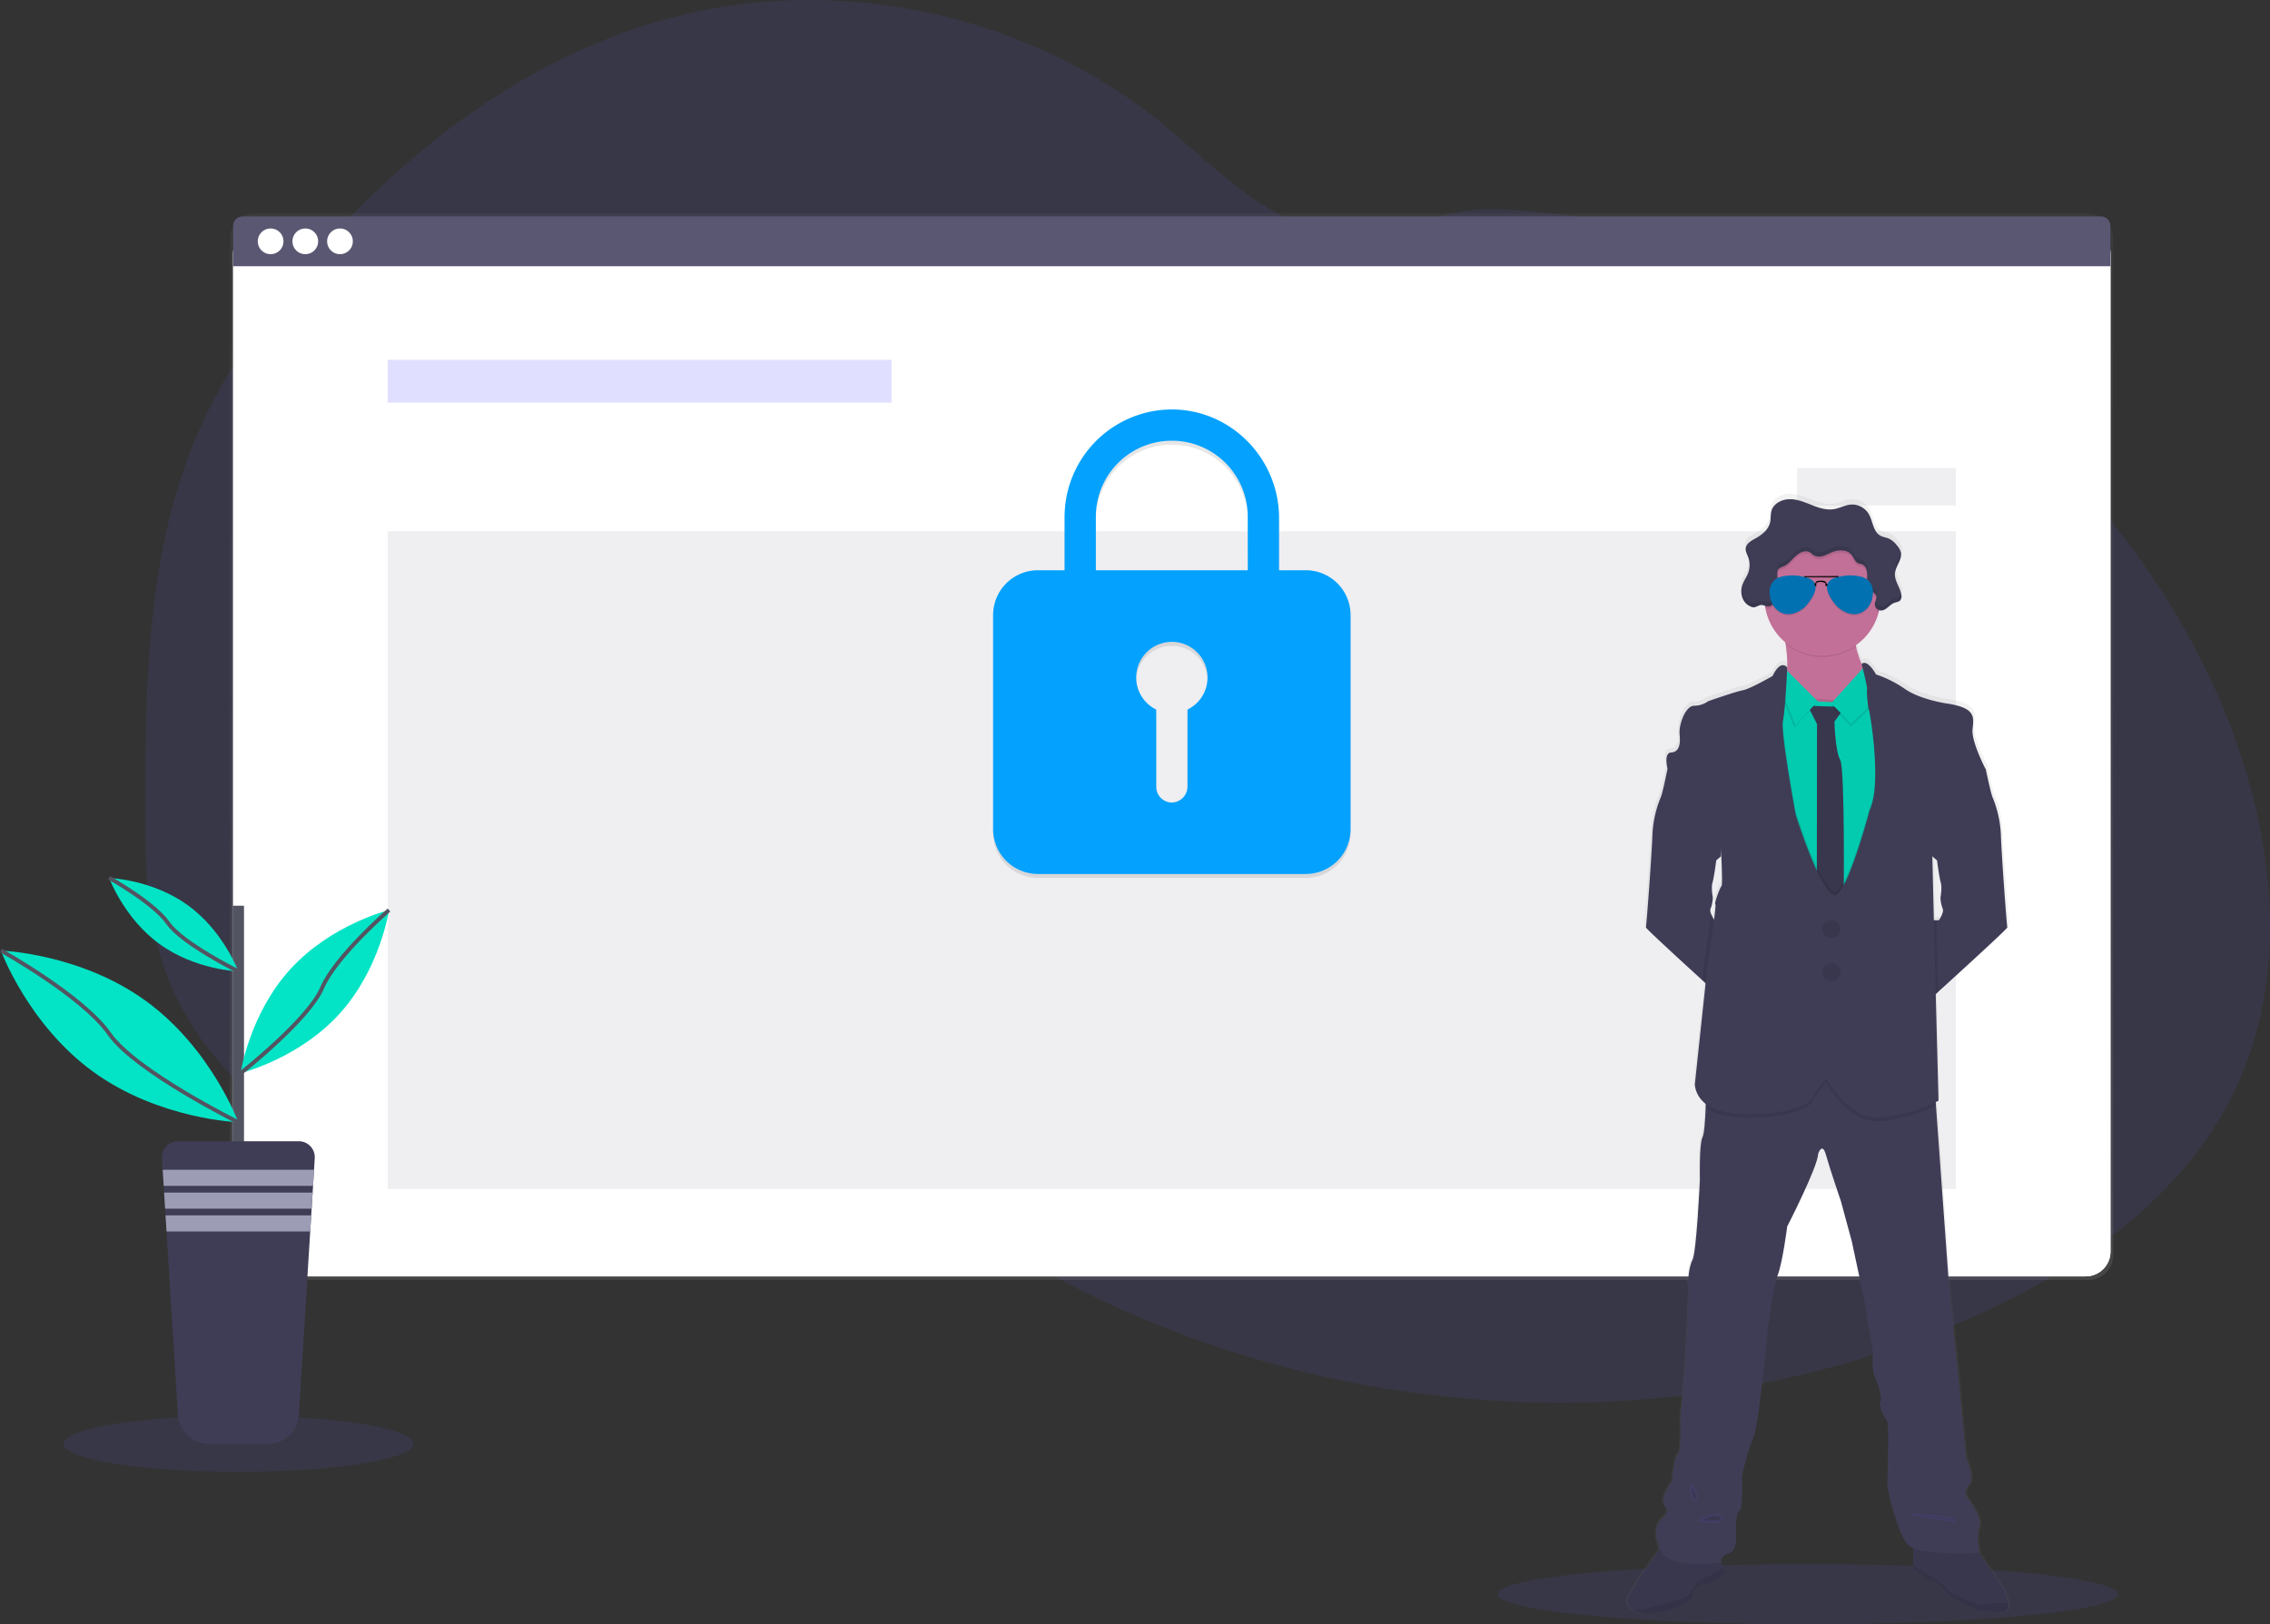 <?xml version="1.0"?>
<svg width="1145.57" height="819.91" xmlns="http://www.w3.org/2000/svg" xmlns:svg="http://www.w3.org/2000/svg" xmlns:se="http://svg-edit.googlecode.com" xmlns:xlink="http://www.w3.org/1999/xlink" data-name="Layer 1">
 <rect width="100%" height="100%" fill="#333333" stroke="none"/>
 <defs>
  <linearGradient id="2f697947-2a6f-450c-95af-56e5336b1d5f" x1="0.5" x2="0.5" y1="1" y2="0">
   <stop offset="0" stop-color="gray" stop-opacity="0.25"/>
   <stop offset="0.54" stop-color="gray" stop-opacity="0.12"/>
   <stop offset="1" stop-color="gray" stop-opacity="0.1"/>
  </linearGradient>
  <linearGradient id="2563b911-9cd4-457d-b636-acc38b40f33a" x1="944.34" x2="944.34" xlink:href="#2f697947-2a6f-450c-95af-56e5336b1d5f" y1="854.67" y2="289.29"/>
 </defs>
 <title>security</title>
 <g class="layer">
  <title>Layer 1</title>
  <path d="m1154.4,591.26c-26.57,54.81 -80.52,91.46 -136.43,115.63c-75.27,32.55 -158.16,45.46 -239.91,40q-21.49,-1.43 -42.85,-4.57a540.44,540.44 0 0 1 -143.27,-41.72q-19.74,-8.89 -38.68,-19.41a494.85,494.85 0 0 1 -60.46,-39.54q-7.23,-5.52 -14.26,-11.32c-3.25,-2.68 -6.47,-5.42 -9.74,-8.08c-6.9,-5.61 -14,-10.94 -21.92,-14.93a78.31,78.31 0 0 0 -7.34,-3.24c-25.08,-9.54 -54,-5.94 -80.11,1.5c-19.86,5.66 -39.22,13.41 -59.06,18.94a196,196 0 0 1 -26.91,5.72a143.21,143.21 0 0 1 -60.46,-5.31l-1.67,-0.52q-4.2,-1.32 -8.33,-2.89l-1.67,-0.64q-4,-1.54 -7.83,-3.31l-1.67,-0.76q-4,-1.86 -7.83,-3.93c-0.92,-0.48 -1.83,-1 -2.73,-1.49a163.67,163.67 0 0 1 -39.16,-30.49c-0.33,-0.33 -0.64,-0.67 -1,-1c-1.59,-1.72 -3.15,-3.47 -4.66,-5.26c-0.56,-0.66 -1.12,-1.32 -1.67,-2q-2.69,-3.28 -5.19,-6.71c-0.25,-0.33 -0.49,-0.67 -0.73,-1a144.59,144.59 0 0 1 -16.86,-30.49c-0.14,-0.33 -0.27,-0.67 -0.39,-1q-2,-5.15 -3.65,-10.47c-0.45,-1.48 -0.88,-3 -1.26,-4.48c-0.13,-0.44 -0.25,-0.89 -0.36,-1.33c-5.52,-21.73 -6.15,-44.32 -6.15,-66.78q0,-3.93 0,-7.85c0.16,-36.33 0.72,-73.28 6.08,-109.11c0,-0.25 0.07,-0.5 0.11,-0.74a340.76,340.76 0 0 1 7.31,-35.82a264.25,264.25 0 0 1 12.31,-36.3c12.33,-29 30.26,-55.39 50.17,-79.85c50.15,-61.55 115.92,-113.22 192.9,-132.56c82.95,-20.83 175.14,-0.87 242.05,52.4c20.4,16.24 38.73,35.47 61.64,47.92c20,10.84 43.41,15.33 64.83,6.8c17.7,-7.05 29.22,-10.55 49.1,-9.48a411.56,411.56 0 0 1 120.36,25.21c1.56,0.57 3.12,1.16 4.67,1.75c100.71,38.53 187.28,115.08 232.28,213.45q1.79,3.9 3.47,7.86c26.83,62.67 36.53,136.12 6.93,197.2z" fill="#6c63ff" id="svg_1" opacity="0.1" transform="translate(-26.97 -40.04)"/>
  <ellipse cx="120.3" cy="728.81" fill="#6c63ff" id="svg_2" opacity="0.1" rx="88.28" ry="14.18"/>
  <ellipse cx="912.26" cy="804.71" fill="#6c63ff" id="svg_3" opacity="0.1" rx="156.53" ry="15.2"/>
  <rect fill="url(#2f697947-2a6f-450c-95af-56e5336b1d5f)" height="538.33" id="svg_4" rx="12.49" ry="12.49" width="950.33" x="116.14" y="107.75"/>
  <rect fill="#fff" height="528.97" id="svg_5" rx="12.49" ry="12.49" width="947.42" x="117.65" y="115.32"/>
  <rect fill="#fff" height="528.97" id="svg_6" rx="12.49" ry="12.49" width="947.42" x="117.65" y="115.32"/>
  <rect fill="#fff" height="528.97" id="svg_7" opacity="0.04" rx="12.49" ry="12.49" width="947.42" x="117.65" y="115.32"/>
  <path d="m1087.23,149.29l-937.8,0a4.81,4.81 0 0 0 -4.81,4.81l0,20.33l947.38,0l0,-20.33a4.81,4.81 0 0 0 -4.77,-4.81z" fill="#5a5773" id="svg_8" transform="translate(-26.97 -40.04)"/>
  <g data-name="buttons" id="6c975d28-8d47-4ade-9154-b3b78f637b65">
   <circle cx="136.57" cy="121.82" fill="#fff" id="svg_9" r="6.5"/>
   <circle cx="154.07" cy="121.82" fill="#fff" id="svg_10" r="6.5"/>
   <circle cx="171.57" cy="121.82" fill="#fff" id="svg_11" r="6.5"/>
  </g>
  <rect fill="#6c63ff" height="21.58" id="svg_12" opacity="0.2" width="254.25" x="195.68" y="181.67"/>
  <rect fill="#5a5773" height="331.96" id="svg_13" opacity="0.1" width="791.36" x="195.68" y="268.2"/>
  <path d="m686,329.89l-13.55,0l0,-26.32c0,-29.7 -23.68,-54.39 -53.38,-54.84a54.28,54.28 0 0 0 -54.85,54.11l0,27.05l-13.52,0a22.62,22.62 0 0 0 -22.55,22.55l0,108.22a22.62,22.62 0 0 0 22.55,22.55l135.3,0a22.61,22.61 0 0 0 22.54,-22.55l0,-108.22a22.61,22.61 0 0 0 -22.54,-22.55zm-59.75,70.35l0,38.76a8.09,8.09 0 0 1 -7.5,8.12a7.91,7.91 0 0 1 -8.28,-7.9l0,-39a18,18 0 1 1 15.78,0l0,0.02zm30.44,-70.35l-76.69,0l0,-27.05a38.33,38.33 0 0 1 76.66,0l0.03,27.05z" id="svg_14" opacity="0.1" transform="translate(-26.97 -40.04)"/>
  <path d="m659.03,287.85l-13.55,0l0,-26.32c0,-29.7 -23.68,-54.39 -53.38,-54.84a54.28,54.28 0 0 0 -54.85,54.11l0,27.05l-13.52,0a22.62,22.62 0 0 0 -22.55,22.55l0,108.22a22.62,22.62 0 0 0 22.55,22.55l135.3,0a22.61,22.61 0 0 0 22.54,-22.55l0,-108.22a22.61,22.61 0 0 0 -22.54,-22.55zm-59.75,70.35l0,38.76a8.09,8.09 0 0 1 -7.5,8.12a7.91,7.91 0 0 1 -8.28,-7.9l0,-39a18,18 0 1 1 15.78,0l0,0.02zm30.44,-70.35l-76.69,0l0,-27.05a38.33,38.33 0 0 1 76.66,0l0.03,27.05z" fill="#04a2fe" id="svg_15"/>
  <rect fill="#5a5773" height="18.91" id="svg_16" opacity="0.1" width="80.1" x="906.94" y="236.25"/>
  <path d="m1041.27,849.33a28.47,28.47 0 0 0 -2.68,-7.61l-12,-17.92l0.07,0s-1.89,-9 0,-13.42s-6.74,-15.29 -6.74,-15.29s-1.05,-2.73 1.69,-6.09s-1.69,-13.2 -1.69,-13.2s-2.1,-20.55 -2.31,-23.69s-1.9,-20.54 -1.9,-20.54l-4,-36.89l-7.12,-97.77l-0.13,-1.83c0.88,-0.43 1.35,-0.7 1.35,-0.7l-1.42,-54.06l1.23,-1.11c10.74,-9.72 35.51,-32.22 35.26,-32.71s-3,-37.57 -3.32,-46.85a55.83,55.83 0 0 0 -4.26,-19.18c-0.62,-1.23 -2.41,-9.34 -3.15,-12.77c-0.2,-0.94 -0.33,-1.53 -0.33,-1.53s-7.26,-13.84 -6.63,-20.13s1.89,-11 -13.59,-13.2c0,0 -13,-1.94 -20.74,-7.23a59,59 0 0 0 -14.86,-7.44s-4.34,-8 -7.36,-5.29a42,42 0 0 1 -2.85,-8.91l-0.09,-0.56a29.47,29.47 0 0 0 11.64,-16.66c0.1,-0.38 0.18,-0.77 0.27,-1.15a3.25,3.25 0 0 0 0.93,0.17c2.63,0 4.25,-2.93 6.71,-3.86c1,-0.39 2.23,-0.45 3,-1.24a2.93,2.93 0 0 0 0.66,-2.21a4.51,4.51 0 0 0 0,-0.82a2.93,2.93 0 0 0 0,-0.29l0,0.1c-0.67,-3.64 -3.49,-6.87 -3.18,-10.57c0.3,-3.48 3.36,-6.54 3.11,-9.93a5.4,5.4 0 0 0 -0.07,-0.8l0,0.12a8.56,8.56 0 0 0 -2,-3.54a11.36,11.36 0 0 0 -4.12,-3.46c-1.39,-0.61 -3,-0.75 -4.3,-1.48c-3.82,-2.08 -3.81,-7.5 -6.08,-11.2a9.91,9.91 0 0 0 -9.27,-4.59c-2.84,0.28 -5.41,1.79 -8.22,2.28c-3.84,0.68 -7.75,-0.57 -11.39,-2s-7.33,-3 -11.24,-3s-8.14,2 -9.32,5.69c-0.63,2 -0.32,4.15 -0.8,6.18c-0.86,3.58 -4,6.14 -7.25,7.92c-2,1.11 -4.38,2.38 -5,4.48c0,-0.06 0,-0.11 0,-0.16a3.84,3.84 0 0 0 -0.1,0.51a3.75,3.75 0 0 0 0,0.67c0,1.44 0.76,2.81 1.27,4.18a11.53,11.53 0 0 1 -0.06,8.06c-0.74,1.9 -2,3.57 -2.72,5.46a10.75,10.75 0 0 0 -0.66,2.74l0,-0.16a11,11 0 0 0 0,1.28a9,9 0 0 0 1,4.2a7.54,7.54 0 0 0 4.49,3.77c2,0.46 3.25,-1.5 5.36,-1a8.42,8.42 0 0 1 1.11,0.35c0.07,0.45 0.14,0.9 0.22,1.34a29.39,29.39 0 0 0 10.14,17.17c0,0.24 0.08,0.48 0.11,0.73l0,0a67.15,67.15 0 0 1 0.83,12.06s-3.15,-4.61 -7.47,4.29c0,0 -11.27,6.5 -15.16,7.24s-17.7,5.55 -17.7,5.55a12.18,12.18 0 0 1 -7.16,2.31c-4.31,0 -7.89,9.43 -7.37,14.56s-0.31,8.91 -4.32,9.12s-1.82,8.34 -1.79,8.48l-0.37,1.75c-0.78,3.58 -2.48,11.26 -3.08,12.46a56,56 0 0 0 -4.27,19.18c-0.31,9.28 -3,46.22 -3.31,46.85c-0.21,0.41 16.76,15.92 28.69,26.76l1.73,1.56l-5.49,51.28a13.69,13.69 0 0 0 5.64,10c0,0.6 0,1.21 -0.06,1.84c-0.24,6 -0.72,13.26 -1.68,15.16c-1.68,3.36 -1.26,21.38 -1.26,21.38s-1.69,36.68 -3.79,40.67s-2.53,12.36 -1.9,14s-2.11,45.69 -2.11,45.69l-2.1,19.71s0.63,18.86 -1.27,19.28s-2.95,13.42 -2.95,13.42s-6.73,9.22 -3.79,12.57s-0.43,4.83 -0.74,5.66s-6.42,4 -2,15.72a3.45,3.45 0 0 0 0.14,0.34c-4.14,5.75 -17.26,24.3 -16.46,27.12a7.43,7.43 0 0 0 3.5,4.2c3.09,1.85 8.39,2.71 16.82,0c14,-4.51 13,-7.76 13,-7.76a5.94,5.94 0 0 1 5.9,-5.66c5.79,-0.42 10.11,-5.76 10.11,-5.76l-0.68,-2.53l-0.93,-3.5c0.11,-1 0.82,-2.75 4,-3.72c4.85,-1.47 3.58,-10.69 3.58,-10.69s-0.42,-9.64 1.68,-10.9s1.27,-17.19 1.27,-17.19s2.32,-11.53 5.68,-19.29s7.38,-53.86 7.38,-53.86s2.73,-22.64 5.26,-29.14s4.85,-24.73 4.85,-24.73s15.59,-30.19 15.79,-36.9c0,0 2,-6.29 4,0.63s7.62,23.48 7.62,23.48l5.47,20.33l6.53,30.39l4.22,25.58s-0.64,9.64 1,13s4,11.1 2.74,12.57s2.52,8.39 3.58,9.85s0,32.49 0,32.49s4.84,26.41 11.79,31a8.5,8.5 0 0 0 1.54,0.8c-0.1,2.86 -0.2,6.69 -0.07,8.69a3.33,3.33 0 0 0 0.22,1.31c0.63,0.84 7.79,6.5 9.27,6.5s6.73,3.67 6.95,5.45s15.39,9.32 17.54,9.54s12.57,2.09 14,-0.84a4.85,4.85 0 0 0 0.29,-2.71zm-37.27,-377.72l1.08,0.93s1.11,8.65 1.9,11.24s-0.16,7.63 -0.16,7.63a17.55,17.55 0 0 0 1.11,5.5c0.94,1.89 -1.9,6 -1.9,6l-2.53,0l-0.79,-32.38l1.29,1.08zm-75.23,-96.68l0,-0.19c-0.02,0.06 -0.03,0.13 -0.03,0.19l0.03,0zm-38.85,124.65a3.65,3.65 0 0 1 -0.16,-2.67a8,8 0 0 0 0.53,-1.48a22.92,22.92 0 0 0 0.58,-4a0.28,0.28 0 0 0 0,-0.05c-0.09,-0.48 -0.9,-5.12 -0.15,-7.58s1.89,-11.24 1.89,-11.24l0.72,-0.61l1.67,-1.45s0,-0.54 0.12,-1.43c0.35,7.6 0.63,16 0.18,16.42c-0.84,0.83 -3.9,9 -3.16,9.32c0.24,0.11 -0.09,3.38 -0.65,7.78a15.94,15.94 0 0 1 -1.57,-3.01z" fill="url(#2563b911-9cd4-457d-b636-acc38b40f33a)" id="svg_17" transform="translate(-26.97 -40.04)"/>
  <path d="m970.52,382.92l0,12.44l-25.52,12.83s-25.34,-15.33 -19.09,-21.43c4,-3.86 3.23,-14.46 2.15,-21.75l0,0c-0.63,-4.24 -1.36,-7.35 -1.36,-7.35s45.52,-13 38.64,-3.13c-2.3,3.3 -2.48,7.57 -1.71,11.8c1.56,8.39 6.89,16.59 6.89,16.59z" fill="#c37098" id="svg_18" transform="translate(-26.97 -40.04)"/>
  <path d="m900.61,504.57l-3.29,40.52s-4.93,-4.47 -11.31,-10.29c-11.83,-10.79 -28.63,-26.22 -28.43,-26.63c0.31,-0.63 3,-37.39 3.29,-46.63a55.8,55.8 0 0 1 4.22,-19.08c0.6,-1.2 2.29,-8.84 3,-12.41c0.24,-1.11 0.39,-1.83 0.39,-1.83l5.52,-2.22s23,25.66 23,26.13s-1.57,20.18 -1.57,20.18l-1.63,1.42l-0.71,0.61s-1.1,8.61 -1.88,11.19s0.06,7.06 0.15,7.54l0,0a23.25,23.25 0 0 1 -0.57,4a8.38,8.38 0 0 1 -0.53,1.47a3.67,3.67 0 0 0 0.16,2.66a16.08,16.08 0 0 0 1.72,3.29l8.47,0.08z" fill="#3f3d56" id="svg_19" transform="translate(-26.97 -40.04)"/>
  <path d="m1040,508.17c0.24,0.49 -24.29,22.88 -34.92,32.55l-4.82,4.37l-3.26,-40.52l8.45,0s2.82,-4.07 1.88,-5.95a17.39,17.39 0 0 1 -1.09,-5.47s0.93,-5 0.15,-7.59s-1.88,-11.19 -1.88,-11.19l-1.07,-0.92l-1.27,-1.11s-1.57,-19.71 -1.57,-20.18s23,-26.13 23,-26.13l5.48,2.19s0.12,0.59 0.32,1.53c0.74,3.41 2.51,11.48 3.12,12.71a55.8,55.8 0 0 1 4.22,19.08c0.26,9.24 2.94,46 3.26,46.63z" fill="#3f3d56" id="svg_20" transform="translate(-26.97 -40.04)"/>
  <path d="m1040.1,852.11c-1.47,2.92 -11.79,1 -13.92,0.84s-17.17,-7.73 -17.38,-9.5s-5.42,-5.42 -6.88,-5.42s-8.55,-5.64 -9.18,-6.47a3.19,3.19 0 0 1 -0.21,-1.3c-0.22,-3.43 0.21,-12.26 0.21,-12.26l30.25,1.67l14.7,22.11a28.52,28.52 0 0 1 2.66,7.57a5,5 0 0 1 -0.25,2.76z" fill="#3f3d56" id="svg_21" transform="translate(-26.97 -40.04)"/>
  <path d="m1040.1,852.11c-1.47,2.92 -11.79,1 -13.92,0.84s-17.17,-7.73 -17.38,-9.5s-5.42,-5.42 -6.88,-5.42s-8.55,-5.64 -9.18,-6.47a3.19,3.19 0 0 1 -0.21,-1.3c-0.22,-3.43 0.21,-12.26 0.21,-12.26l30.25,1.67l14.7,22.11a28.52,28.52 0 0 1 2.66,7.57a5,5 0 0 1 -0.25,2.76z" id="svg_22" opacity="0.1" transform="translate(-26.97 -40.04)"/>
  <path d="m1040.1,852.11c-1.47,2.92 -11.79,1 -13.92,0.84s-17.17,-7.73 -17.38,-9.5s-5.42,-5.42 -6.88,-5.42s-8.55,-5.64 -9.18,-6.47a3.19,3.19 0 0 1 -0.21,-1.3l9.8,6.2s6.26,4 7.93,6.37s14.83,7.3 15.92,7.4c0.81,0.08 9.45,-1.58 14.17,-0.88a5,5 0 0 1 -0.25,2.76z" id="svg_23" opacity="0.1" transform="translate(-26.97 -40.04)"/>
  <path d="m897.1,833.86s-4.28,5.32 -10,5.73a5.89,5.89 0 0 0 -5.84,5.63s1,3.24 -12.83,7.73c-8.35,2.69 -13.6,1.84 -16.66,0a7.44,7.44 0 0 1 -3.47,-4.18c-0.94,-3.33 17.52,-28.68 17.52,-28.68l16.8,-1l12,5.42l1.84,6.87l0.64,2.48z" fill="#3f3d56" id="svg_24" transform="translate(-26.97 -40.04)"/>
  <path d="m897.1,833.86s-4.28,5.32 -10,5.73a5.89,5.89 0 0 0 -5.84,5.63s1,3.24 -12.83,7.73c-8.35,2.69 -13.6,1.84 -16.66,0a7.44,7.44 0 0 1 -3.47,-4.18c-0.94,-3.33 17.52,-28.68 17.52,-28.68l16.8,-1l12,5.42l1.84,6.87l0.64,2.48z" id="svg_25" opacity="0.1" transform="translate(-26.97 -40.04)"/>
  <path d="m897.1,833.86s-4.28,5.32 -10,5.73a5.89,5.89 0 0 0 -5.84,5.63s1,3.24 -12.83,7.73c-8.35,2.69 -13.6,1.84 -16.66,0c7.87,-0.82 25.26,-5.79 27,-7.51c2.09,-2.09 4.7,-7.83 6.47,-7.93c1.23,-0.08 7.48,-3.84 11.23,-6.17l0.63,2.52z" fill="none" id="svg_26" transform="translate(-26.97 -40.04)"/>
  <path d="m897.1,833.86s-4.28,5.32 -10,5.73a5.89,5.89 0 0 0 -5.84,5.63s1,3.24 -12.83,7.73c-8.35,2.69 -13.6,1.84 -16.66,0c7.87,-0.82 25.26,-5.79 27,-7.51c2.09,-2.09 4.7,-7.83 6.47,-7.93c1.23,-0.08 7.48,-3.84 11.23,-6.17l0.63,2.52z" id="svg_27" opacity="0.1" transform="translate(-26.97 -40.04)"/>
  <path d="m1025.91,810.6c-1.88,4.38 0,13.35 0,13.35s-28,1.46 -34.84,-3.13s-11.68,-30.88 -11.68,-30.88s1,-30.87 0,-32.33s-4.8,-8.34 -3.55,-9.8s-1,-9.18 -2.71,-12.52s-1,-12.93 -1,-12.93l-4.18,-25.46l-6.46,-30.24l-5.49,-20.24s-5.63,-16.48 -7.54,-23.36s-3.93,-0.63 -3.93,-0.63c-0.2,6.68 -15.64,36.72 -15.64,36.72s-2.3,18.15 -4.8,24.61s-5.22,29 -5.22,29s-4,45.89 -7.3,53.61s-5.57,19.19 -5.57,19.19s0.84,15.86 -1.25,17.11s-1.75,10.85 -1.75,10.85s1.25,9.17 -3.55,10.64s-4,4.59 -4,4.59s-26.7,4.38 -31.08,-7.31s1.67,-14.8 2,-15.64s3.66,-2.29 0.74,-5.64s3.75,-12.51 3.75,-12.51s1.05,-12.93 2.92,-13.35s1.26,-19.19 1.26,-19.19l2.08,-19.61s2.72,-43.81 2.09,-45.48s-0.21,-10 1.88,-14s3.75,-40.48 3.75,-40.48s-0.42,-17.93 1.25,-21.27c1,-1.89 1.42,-9.16 1.66,-15.09c0.18,-4.53 0.22,-8.28 0.22,-8.28l23.36,-8.76l30,-9.59l25.24,12.1l36.93,7.09l0.46,6.37l7.05,97.31l4,36.71s1.67,17.31 1.88,20.44s2.29,23.58 2.29,23.58s4.38,9.8 1.67,13.14s-1.67,6 -1.67,6s8.61,10.93 6.73,15.31z" fill="#3f3d56" id="svg_28" transform="translate(-26.97 -40.04)"/>
  <path d="m965.36,354.53c-2.3,3.3 -2.48,7.57 -1.71,11.8a29.34,29.34 0 0 1 -35.57,-1.33l0,0c-0.63,-4.24 -1.36,-7.35 -1.36,-7.35s45.52,-12.98 38.64,-3.12z" id="svg_29" opacity="0.1" transform="translate(-26.97 -40.04)"/>
  <path d="m976,341.77a29.3,29.3 0 1 1 -29.3,-29.3a29.16,29.16 0 0 1 29.3,29.3z" fill="#c37098" id="svg_30" transform="translate(-26.97 -40.04)"/>
  <polygon id="svg_31" opacity="0.1" points="955.13 350.42 945.53 521.37 893.38 510.42 883.05 441.89 893.28 349.89 900.98 350.88 914.56 352.61 928.01 353.44 942.59 351.82 955.13 350.42"/>
  <polygon fill="#03cbb0" id="svg_32" points="955.13 351.67 945.53 522.62 893.38 511.67 883.05 443.14 893.28 351.15 900.98 352.13 914.56 353.86 928.01 354.69 942.59 353.07 955.13 351.67"/>
  <path d="m939.23,396.3l18.78,0.63l-5.28,7.39s0.37,14.93 2.88,19.21s1.77,70.4 1.77,70.4l-5,9.49l-8.55,-10.64l0.11,-87.3l-4.71,-9.18z" fill="#3f3d56" id="svg_33" transform="translate(-26.97 -40.04)"/>
  <path d="m939.23,396.3l18.78,0.63l-5.28,7.39s0.37,14.93 2.88,19.21s1.77,70.4 1.77,70.4l-5,9.49l-8.55,-10.64l0.11,-87.3l-4.71,-9.18z" id="svg_34" opacity="0.1" transform="translate(-26.97 -40.04)"/>
  <polygon id="svg_35" opacity="0.1" points="941.67 336.86 924.15 356.26 934.16 366.69 950.75 350.52 941.67 336.86"/>
  <polygon fill="#03cbb0" id="svg_36" points="941.67 335.61 924.15 355.01 934.16 365.44 950.75 349.27 941.67 335.61"/>
  <polygon id="svg_37" opacity="0.1" points="916.75 355.32 899.01 337.59 897.34 346.87 905.48 367.21 916.75 355.32"/>
  <polygon fill="#03cbb0" id="svg_38" points="917.37 354.07 899.64 336.34 897.97 345.62 906.11 365.96 917.37 354.07"/>
  <path d="m1004.05,598.14a86.57,86.57 0 0 1 -27,7.81c-17.21,2.19 -28.47,-19.71 -28.47,-19.71l-6.57,8.55c-2.09,9.08 -33.9,11.37 -46.83,7.93a20.69,20.69 0 0 1 -7.42,-3.51c0.18,-4.53 0.22,-8.28 0.22,-8.28l23.36,-8.76l30,-9.59l25.24,12.1l36.93,7.09l0.54,6.37z" id="svg_39" opacity="0.1" transform="translate(-26.97 -40.04)"/>
  <path d="m982.1,391.72l-9.59,170.94l-52.16,-10.95l-10.35,-68.52l10.22,-92l7.7,1a93.48,93.48 0 0 1 -1.13,10c-1.25,5.85 6.47,47.36 6.47,47.36s14.67,46.55 21.27,39.84s16,-42.14 16,-42.14c6.37,-13.14 0.11,-50 -0.36,-50.74a14.88,14.88 0 0 1 -0.6,-3.35l12.53,-1.44z" id="svg_40" opacity="0.1" transform="translate(-26.97 -40.04)"/>
  <path d="m1004.63,524l0.44,16.75l-4.82,4.37l-3.25,-40.55l7.2,0l0.43,19.43z" id="svg_41" opacity="0.1" transform="translate(-26.97 -40.04)"/>
  <path d="m891.37,493.1l0,0a23.25,23.25 0 0 1 -0.57,4c0,-0.37 0,-0.58 -0.08,-0.61c-0.3,-0.08 0.06,-1.61 0.65,-3.39z" id="svg_42" opacity="0.1" transform="translate(-26.97 -40.04)"/>
  <path d="m900.61,504.57l-3.29,40.52s-4.93,-4.47 -11.31,-10.29l0.76,-7.18s2.69,-17.64 3.67,-26.34a16.08,16.08 0 0 0 1.72,3.29l8.45,0z" id="svg_43" opacity="0.1" transform="translate(-26.97 -40.04)"/>
  <path d="m928.9,377s-3.12,-4.59 -7.4,4.27c0,0 -11.16,6.47 -15,7.2s-17.5,5.53 -17.5,5.53a12.08,12.08 0 0 1 -7.09,2.29c-4.28,0 -7.83,9.39 -7.31,14.5s-0.31,8.87 -4.27,9.08s-1.78,8.44 -1.78,8.44l26.39,30.25s1.67,27.85 0.84,28.69s-3.86,9 -3.13,9.28s-4,31.08 -4,31.08l-6.36,59.77s0,10 12.94,13.45s44.77,1.17 46.82,-7.91l6.57,-8.56s11.26,21.91 28.47,19.72s28.17,-8.45 28.17,-8.45l-1.88,-71.63l-1.25,-51.63l26.87,-44.15s-7.2,-13.77 -6.57,-20s1.87,-10.95 -13.46,-13.14c0,0 -12.93,-1.93 -20.55,-7.2a58.74,58.74 0 0 0 -14.7,-7.4s-4.3,-8 -7.29,-5.26c0,0 3,11.31 2.75,13s0.47,9.33 0.94,10.12s6.73,37.6 0.36,50.74c0,0 -9.35,35.43 -16,42.14s-21.27,-39.84 -21.27,-39.84s-7.72,-41.52 -6.47,-47.36s2.16,-27.02 2.16,-27.02z" fill="#3f3d56" id="svg_44" transform="translate(-26.97 -40.04)"/>
  <circle cx="924.25" cy="469.12" fill="#3f3d56" id="svg_45" r="4.59"/>
  <circle cx="924.25" cy="490.76" fill="#3f3d56" id="svg_46" r="4.59"/>
  <circle cx="924.25" cy="469.12" id="svg_47" opacity="0.1" r="4.59"/>
  <circle cx="924.25" cy="490.76" id="svg_48" opacity="0.1" r="4.59"/>
  <path d="m992.47,804.34s18.84,1.46 20.71,2.92s-20.71,-2.92 -20.71,-2.92z" id="svg_49" opacity="0.1" stroke="#6c63ff" stroke-miterlimit="10" transform="translate(-26.97 -40.04)"/>
  <path d="m880.3,789.53s4,5 2.3,7.3s-2.3,-7.3 -2.3,-7.3z" id="svg_50" opacity="0.1" stroke="#6c63ff" stroke-miterlimit="10" transform="translate(-26.97 -40.04)"/>
  <path d="m885.1,807.56s7.3,-4.8 10.22,-1.61s-10.22,1.61 -10.22,1.61z" id="svg_51" opacity="0.1" stroke="#6c63ff" stroke-miterlimit="10" transform="translate(-26.97 -40.04)"/>
  <path d="m976,341.77a29.16,29.16 0 0 1 -0.94,7.41a3.33,3.33 0 0 1 -1.94,-3.26c0.13,-1.19 0.92,-2.28 0.75,-3.46c-0.25,-1.82 -2.45,-2.56 -3.61,-4c-1.43,-1.74 -1.12,-4.27 -1,-6.52s-0.45,-5 -2.56,-5.77c-0.63,-0.23 -1.32,-0.25 -1.93,-0.51c-1.66,-0.7 -2.17,-2.76 -3.28,-4.18c-2.22,-2.86 -6.63,-2.8 -10,-1.44a47.53,47.53 0 0 1 -4.5,1.88a5.88,5.88 0 0 1 -4.71,-0.35c-0.66,-0.42 -1.19,-1 -1.87,-1.42c-2.26,-1.36 -5.22,0 -7.18,1.75s-3.53,4.1 -6,5.17c-1.11,0.5 -2.48,0.8 -3,1.88a3.94,3.94 0 0 0 -0.32,1.87c0,3.89 0.46,7.84 -0.35,11.65c-0.52,2.45 -2.24,5.23 -4.73,4.93a4.67,4.67 0 0 1 -0.91,-0.23a29.3,29.3 0 1 1 58.1,-5.42l-0.02,0.02z" id="svg_52" opacity="0.1" transform="translate(-26.97 -40.04)"/>
  <path d="m916.61,345.51c0.75,0.17 1.46,0.56 2.23,0.66c2.49,0.3 4.21,-2.48 4.73,-4.93c0.81,-3.81 0.39,-7.76 0.36,-11.65a3.81,3.81 0 0 1 0.31,-1.87c0.57,-1.08 1.94,-1.38 3,-1.88c2.42,-1.08 4,-3.38 6,-5.17s4.91,-3.11 7.17,-1.75c0.67,0.4 1.21,1 1.87,1.42a6,6 0 0 0 4.72,0.35c1.55,-0.46 3,-1.27 4.49,-1.88c3.34,-1.36 7.76,-1.41 10,1.43c1.11,1.43 1.62,3.48 3.28,4.18c0.61,0.26 1.3,0.29 1.93,0.52c2.11,0.79 2.65,3.52 2.56,5.77s-0.39,4.78 1,6.52c1.16,1.42 3.36,2.16 3.61,4c0.16,1.18 -0.62,2.28 -0.75,3.46a3.32,3.32 0 0 0 3.13,3.54c2.6,0 4.21,-2.91 6.64,-3.84c1,-0.39 2.21,-0.45 3,-1.24a3.31,3.31 0 0 0 0.62,-2.71c-0.49,-3.83 -3.56,-7.16 -3.23,-11c0.31,-3.68 3.72,-6.89 3,-10.51a8.52,8.52 0 0 0 -2,-3.57a11.56,11.56 0 0 0 -4.08,-3.45c-1.39,-0.6 -3,-0.74 -4.27,-1.47c-3.78,-2.07 -3.77,-7.47 -6,-11.15a9.79,9.79 0 0 0 -9.12,-4.54c-2.81,0.28 -5.36,1.77 -8.14,2.27c-3.81,0.68 -7.67,-0.57 -11.28,-2s-7.26,-3 -11.13,-3s-8.06,2 -9.24,5.66c-0.62,2 -0.31,4.14 -0.79,6.15c-0.84,3.57 -4,6.11 -7.18,7.88c-2.19,1.22 -4.82,2.62 -5.08,5.11c-0.17,1.58 0.7,3 1.25,4.53a11.53,11.53 0 0 1 -0.06,8c-0.73,1.89 -1.95,3.55 -2.69,5.43a9.75,9.75 0 0 0 0.26,8a7.46,7.46 0 0 0 4.57,3.75c1.97,0.47 3.21,-1.48 5.31,-1.02z" fill="#3f3d56" id="svg_53" transform="translate(-26.97 -40.04)"/>
  <g id="svg_54" opacity="0.1">
   <path d="m923.57,339.06c-0.52,2.45 -2.25,5.23 -4.74,4.93c-0.77,-0.1 -1.47,-0.49 -2.23,-0.66c-2.09,-0.46 -3.33,1.5 -5.3,1a7.48,7.48 0 0 1 -4.58,-3.75a8.66,8.66 0 0 1 -0.93,-3.27a9.13,9.13 0 0 0 0.93,5.15a7.48,7.48 0 0 0 4.58,3.75c2,0.46 3.21,-1.5 5.3,-1a22.61,22.61 0 0 0 2.23,0.65c2.49,0.31 4.22,-2.47 4.74,-4.92a28.89,28.89 0 0 0 0.48,-6.57a24.63,24.63 0 0 1 -0.48,4.69z" id="svg_55" transform="translate(-26.97 -40.04)"/>
   <path d="m909.87,324a11.51,11.51 0 0 0 -0.66,-4.83a25.53,25.53 0 0 1 -1.15,-3.16a4.59,4.59 0 0 0 -0.1,0.51c-0.17,1.57 0.71,3 1.25,4.53a11.47,11.47 0 0 1 0.66,2.95z" id="svg_56" transform="translate(-26.97 -40.04)"/>
   <path d="m986.27,318.73c-0.47,2.84 -2.77,5.51 -3,8.5a7.15,7.15 0 0 0 0,1.54c0.5,-3.49 3.59,-6.58 3,-10.04z" id="svg_57" transform="translate(-26.97 -40.04)"/>
   <path d="m986.44,339.83a2.35,2.35 0 0 1 -0.57,1.12c-0.74,0.79 -2,0.85 -3,1.24c-2.43,0.93 -4,3.87 -6.64,3.84a3.35,3.35 0 0 1 -3,-2.32a5.18,5.18 0 0 0 -0.14,0.66a3.32,3.32 0 0 0 3.13,3.53c2.61,0 4.21,-2.91 6.64,-3.83c1,-0.39 2.22,-0.45 3,-1.24a3.31,3.31 0 0 0 0.62,-2.71c-0.01,-0.12 -0.03,-0.2 -0.04,-0.29z" id="svg_58" transform="translate(-26.97 -40.04)"/>
   <path d="m973.9,339c-0.25,-1.82 -2.45,-2.56 -3.61,-4a5.48,5.48 0 0 1 -1.1,-3.28c-0.08,1.86 -0.05,3.76 1.1,5.16s2.9,2 3.46,3.44a3.21,3.21 0 0 0 0.15,-1.32z" id="svg_59" transform="translate(-26.97 -40.04)"/>
   <path d="m969.25,328.53c0.08,-2.25 -0.46,-5 -2.57,-5.77c-0.62,-0.23 -1.31,-0.26 -1.92,-0.51c-1.66,-0.7 -2.18,-2.76 -3.28,-4.18c-2.23,-2.85 -6.64,-2.8 -10,-1.44c-1.5,0.61 -2.93,1.42 -4.49,1.88a5.88,5.88 0 0 1 -4.71,-0.35c-0.66,-0.42 -1.2,-1 -1.87,-1.42c-2.27,-1.36 -5.23,0 -7.18,1.75s-3.53,4.09 -6,5.17c-1.12,0.5 -2.48,0.8 -3.06,1.88a3.93,3.93 0 0 0 -0.31,1.87c0,0.39 0,0.78 0,1.17a2.84,2.84 0 0 1 0.29,-1.16c0.58,-1.08 1.94,-1.38 3.06,-1.88c2.42,-1.08 4,-3.38 6,-5.17s4.91,-3.11 7.18,-1.75c0.67,0.4 1.21,1 1.87,1.41a5.84,5.84 0 0 0 4.71,0.35a46.21,46.21 0 0 0 4.49,-1.87c3.35,-1.36 7.76,-1.42 10,1.43c1.1,1.42 1.62,3.48 3.28,4.18c0.61,0.26 1.3,0.29 1.92,0.52c1.71,0.64 2.39,2.56 2.54,4.46l0.05,-0.57z" id="svg_60" transform="translate(-26.97 -40.04)"/>
  </g>
  <g id="svg_61" opacity="0.1">
   <path d="m920,339a7.67,7.67 0 0 1 5.78,-7.17a24,24 0 0 1 13.48,0.61c9.49,3.14 -1.2,14.44 -1.2,14.44s-7.11,7 -13.74,2.11a10.39,10.39 0 0 1 -3.87,-6a15.3,15.3 0 0 1 -0.45,-3.99z" id="svg_62" transform="translate(-26.97 -40.04)"/>
   <path d="m972.17,339a7.67,7.67 0 0 0 -5.79,-7.17a24,24 0 0 0 -13.47,0.61c-9.49,3.14 1.2,14.44 1.2,14.44s7.1,7 13.74,2.11a10.39,10.39 0 0 0 3.87,-6a15.3,15.3 0 0 0 0.45,-3.99z" id="svg_63" transform="translate(-26.97 -40.04)"/>
   <polygon id="svg_64" points="910.5 291.48 910.5 291.95 927.83 291.95 927.83 291.39 910.5 291.48"/>
   <path d="m943,336.53l0.55,0l0,-1.59s1.76,-1.37 4.68,0l0,1.42l1,0l0,-0.93l-0.49,0s0.2,-1.93 -3.06,-1.62c0,0 -2.62,-0.25 -2.56,1.41l-0.6,0l0.48,1.31z" id="svg_65" transform="translate(-26.97 -40.04)"/>
  </g>
  <path d="m893.03,298.31a7.67,7.67 0 0 1 5.78,-7.17a24.13,24.13 0 0 1 13.48,0.61c9.49,3.15 -1.2,14.44 -1.2,14.44s-7.11,7 -13.74,2.11a10.33,10.33 0 0 1 -3.87,-6a15.21,15.21 0 0 1 -0.45,-3.99z" fill="#0271b1" id="svg_66"/>
  <path d="m945.2,298.31a7.67,7.67 0 0 0 -5.79,-7.17a24.09,24.09 0 0 0 -13.47,0.61c-9.49,3.15 1.2,14.44 1.2,14.44s7.1,7 13.74,2.11a10.33,10.33 0 0 0 3.87,-6a15.21,15.21 0 0 0 0.45,-3.99z" fill="#0271b1" id="svg_67"/>
  <polygon fill="#000000" id="svg_68" points="910.5 290.85 910.5 291.33 927.83 291.33 927.83 290.76 910.5 290.85"/>
  <path d="m916.03,295.86l0.55,0l0,-1.59s1.76,-1.36 4.68,0l0,1.43l1,0l0,-0.94l-0.49,0s0.2,-1.92 -3.06,-1.62c0,0 -2.62,-0.24 -2.56,1.41l-0.6,0l0.48,1.31z" fill="#000000" id="svg_69"/>
  <rect fill="#535461" height="127.9" id="svg_70" width="5.68" x="117.46" y="457.19"/>
  <path d="m185.81,624.74l-0.36,5.76l-0.5,8.13l-0.21,3.39l-0.5,8.14l-0.22,3.39l-0.5,8.13l-5.73,92.47a15.66,15.66 0 0 1 -15.63,14.7l-29.78,0a15.65,15.65 0 0 1 -15.62,-14.7l-5.76,-92.47l-0.5,-8.13l-0.21,-3.39l-0.49,-8.16l-0.21,-3.39l-0.5,-8.13l-0.36,-5.76a8.11,8.11 0 0 1 8.1,-8.61l60.89,0a8.1,8.1 0 0 1 8.09,8.63z" fill="#3f3d56" id="svg_71" transform="translate(-26.97 -40.04)"/>
  <polygon fill="#9d9cb5" id="svg_72" points="158.48 590.46 157.98 598.59 82.61 598.59 82.11 590.46 158.48 590.46"/>
  <polygon fill="#9d9cb5" id="svg_73" points="157.77 601.98 157.27 610.12 83.33 610.12 82.82 601.98 157.77 601.98"/>
  <polygon fill="#9d9cb5" id="svg_74" points="157.05 613.51 156.55 621.64 84.05 621.64 83.54 613.51 157.05 613.51"/>
  <path d="m73.44,505.13c33.08,23.93 46.86,61.37 46.86,61.37s-39.87,-1.37 -73,-25.3s-46.86,-61.37 -46.86,-61.37s39.91,1.37 73,25.3z" fill="#03e4c6" id="svg_75"/>
  <path d="m27.46,519.87s41.38,23 54.65,42s65.16,44.68 65.16,44.68" fill="none" id="svg_76" stroke="#535461" stroke-miterlimit="10" stroke-width="2" transform="translate(-26.97 -40.04)"/>
  <path d="m94.79,456.96c18,13 25.51,33.4 25.51,33.4s-21.7,-0.74 -39.71,-13.77s-25.5,-33.4 -25.5,-33.4s21.7,0.69 39.7,13.77z" fill="#03e4c6" id="svg_77"/>
  <path d="m82.06,483.18s22.52,12.5 29.74,22.85s35.47,24.32 35.47,24.32" fill="none" id="svg_78" stroke="#535461" stroke-miterlimit="10" stroke-width="2" transform="translate(-26.97 -40.04)"/>
  <path d="m146.47,489.28c-20.69,22.73 -25.06,52.43 -25.06,52.43s29.16,-7.15 49.84,-29.88s25.06,-52.44 25.06,-52.44s-29.16,7.15 -49.84,29.89z" fill="#03e4c6" id="svg_79"/>
  <path d="m223.28,499.43s-26.94,23.3 -33.79,39.36s-41.11,43 -41.11,43" fill="none" id="svg_80" stroke="#535461" stroke-miterlimit="10" stroke-width="2" transform="translate(-26.97 -40.04)"/>
 </g>
</svg>